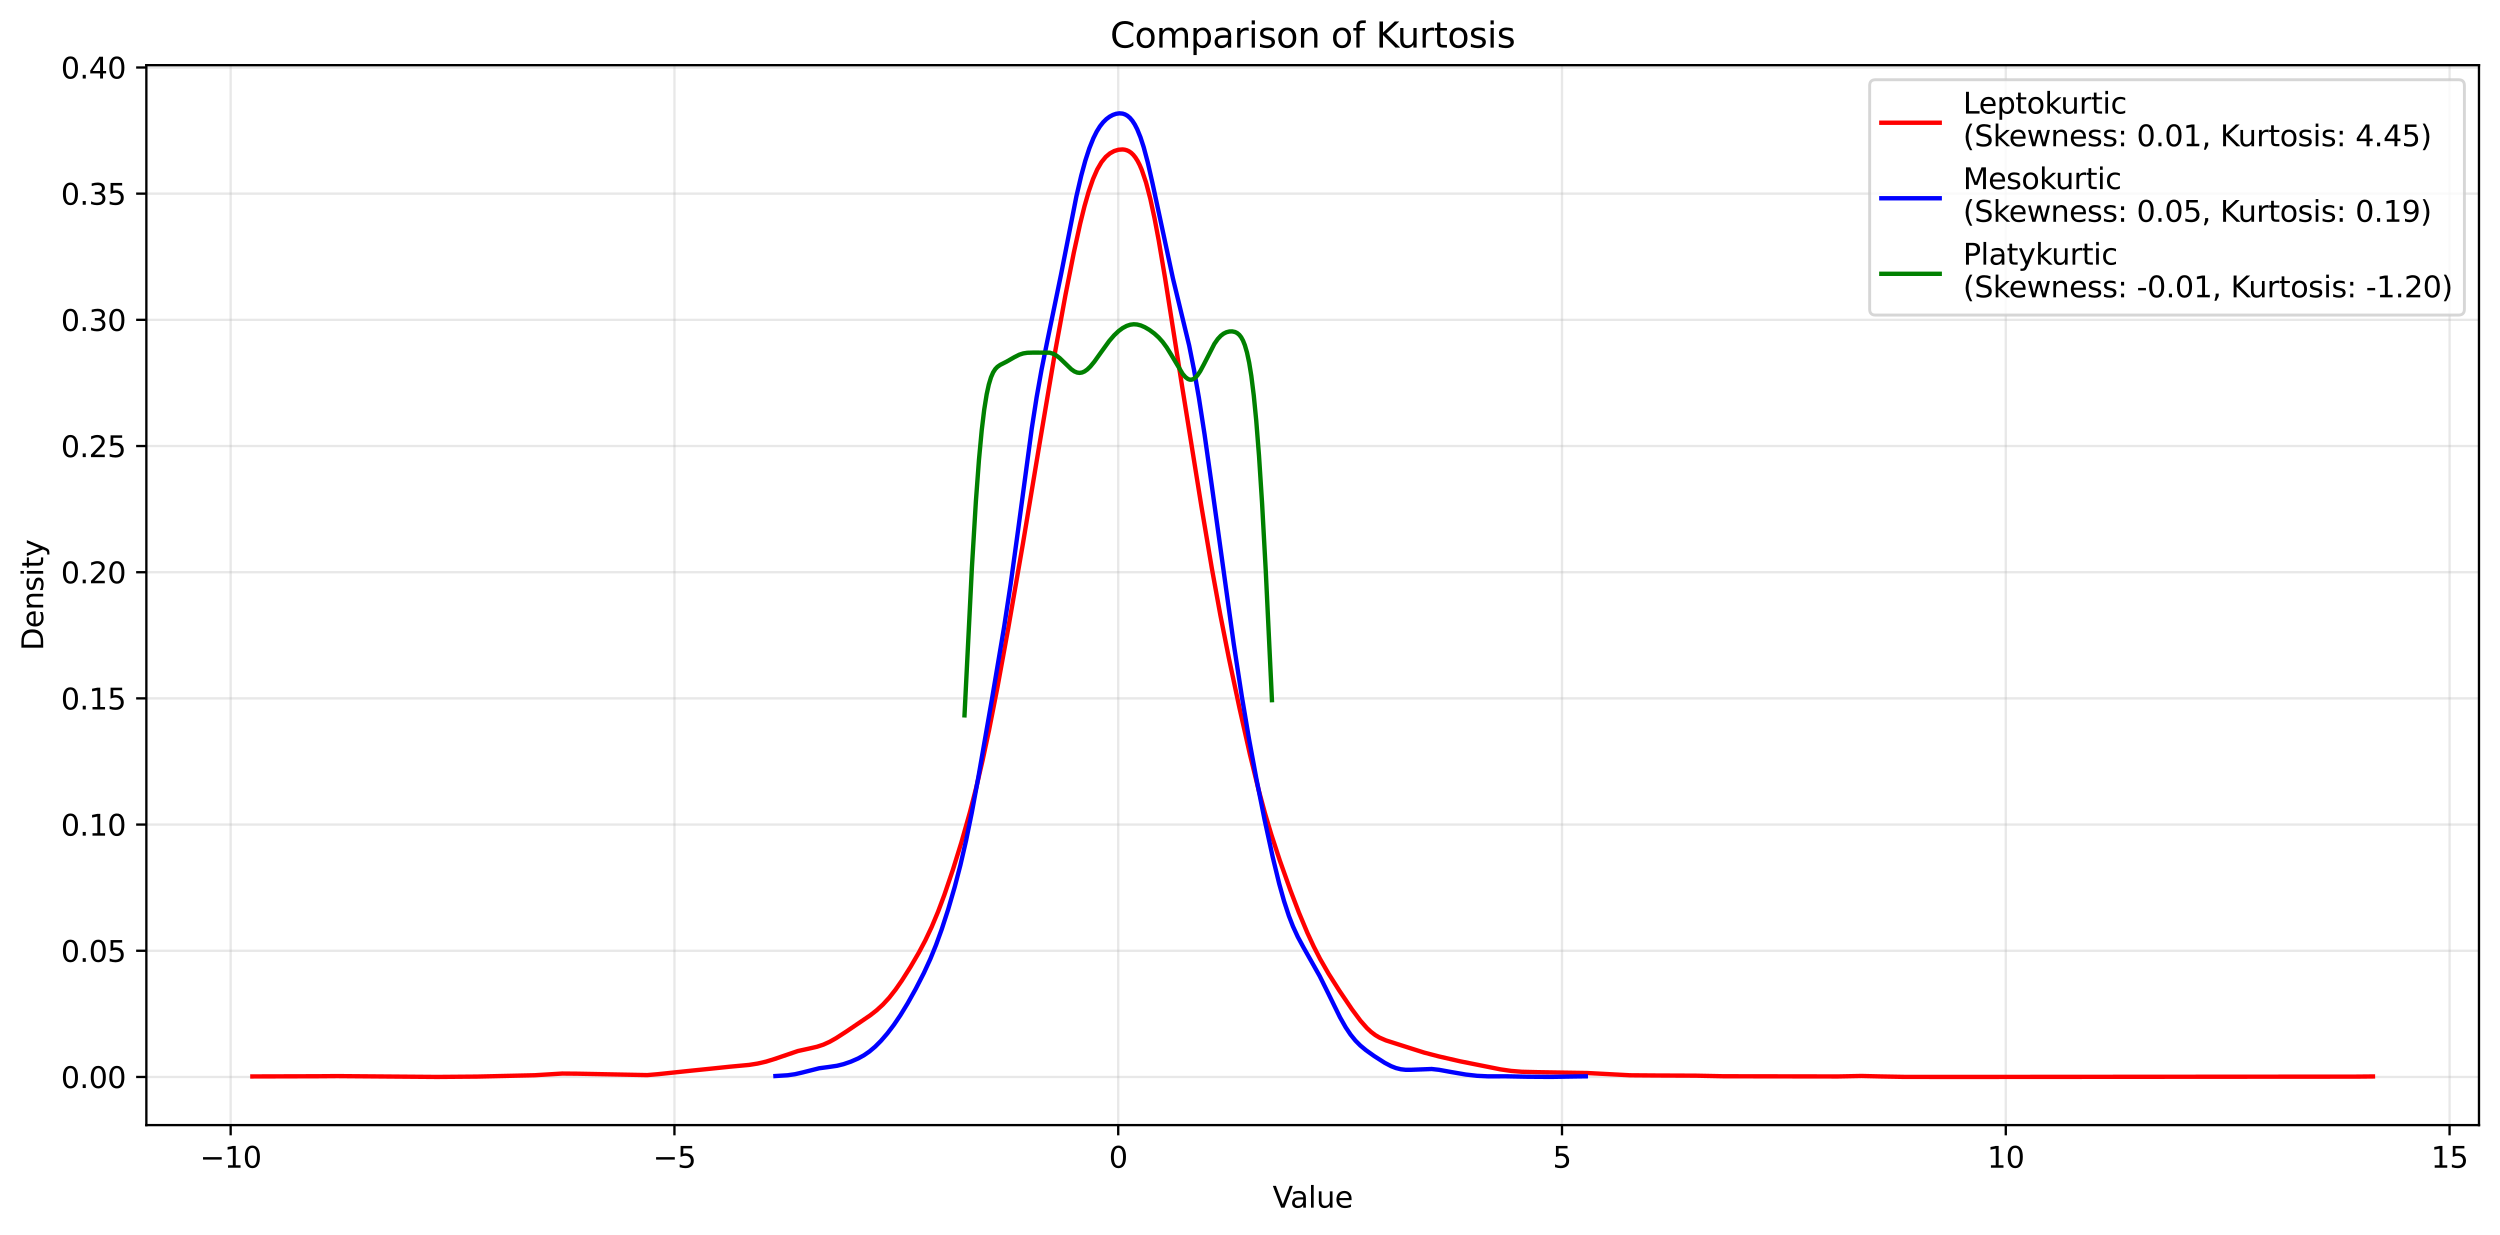 <?xml version="1.0" encoding="utf-8" standalone="no"?>
<!DOCTYPE svg PUBLIC "-//W3C//DTD SVG 1.1//EN"
  "http://www.w3.org/Graphics/SVG/1.1/DTD/svg11.dtd">
<svg xmlns:xlink="http://www.w3.org/1999/xlink" width="856.524pt" height="423.034pt" viewBox="0 0 856.524 423.034" xmlns="http://www.w3.org/2000/svg" version="1.1">
 <defs>
  <style type="text/css">*{stroke-linejoin: round; stroke-linecap: butt}</style>
 </defs>
 <g id="figure_1">
  <g id="patch_1">
   <path d="M 0 423.034 
L 856.524 423.034 
L 856.524 0 
L 0 0 
z
" style="fill: #ffffff"/>
  </g>
  <g id="axes_1">
   <g id="patch_2">
    <path d="M 50.144 385.478 
L 849.324 385.478 
L 849.324 22.318 
L 50.144 22.318 
z
" style="fill: #ffffff"/>
   </g>
   <g id="matplotlib.axis_1">
    <g id="xtick_1">
     <g id="line2d_1">
      <path d="M 79.025 385.478 
L 79.025 22.318 
" clip-path="url(#pc5b2c56bac)" style="fill: none; stroke: #b0b0b0; stroke-opacity: 0.3; stroke-width: 0.8; stroke-linecap: square"/>
     </g>
     <g id="line2d_2">
      <defs>
       <path id="m5884109311" d="M 0 0 
L 0 3.5 
" style="stroke: #000000; stroke-width: 0.8"/>
      </defs>
      <g>
       <use xlink:href="#m5884109311" x="79.025" y="385.478" style="stroke: #000000; stroke-width: 0.8"/>
      </g>
     </g>
     <g id="text_1">
      <!-- −10 -->
      <g transform="translate(68.473 400.077) scale(0.1 -0.1)">
       <defs>
        <path id="DejaVuSans-2212" d="M 678 2272 
L 4684 2272 
L 4684 1741 
L 678 1741 
L 678 2272 
z
" transform="scale(0.016)"/>
        <path id="DejaVuSans-31" d="M 794 531 
L 1825 531 
L 1825 4091 
L 703 3866 
L 703 4441 
L 1819 4666 
L 2450 4666 
L 2450 531 
L 3481 531 
L 3481 0 
L 794 0 
L 794 531 
z
" transform="scale(0.016)"/>
        <path id="DejaVuSans-30" d="M 2034 4250 
Q 1547 4250 1301 3770 
Q 1056 3291 1056 2328 
Q 1056 1369 1301 889 
Q 1547 409 2034 409 
Q 2525 409 2770 889 
Q 3016 1369 3016 2328 
Q 3016 3291 2770 3770 
Q 2525 4250 2034 4250 
z
M 2034 4750 
Q 2819 4750 3233 4129 
Q 3647 3509 3647 2328 
Q 3647 1150 3233 529 
Q 2819 -91 2034 -91 
Q 1250 -91 836 529 
Q 422 1150 422 2328 
Q 422 3509 836 4129 
Q 1250 4750 2034 4750 
z
" transform="scale(0.016)"/>
       </defs>
       <use xlink:href="#DejaVuSans-2212"/>
       <use xlink:href="#DejaVuSans-31" x="83.789"/>
       <use xlink:href="#DejaVuSans-30" x="147.412"/>
      </g>
     </g>
    </g>
    <g id="xtick_2">
     <g id="line2d_3">
      <path d="M 231.069 385.478 
L 231.069 22.318 
" clip-path="url(#pc5b2c56bac)" style="fill: none; stroke: #b0b0b0; stroke-opacity: 0.3; stroke-width: 0.8; stroke-linecap: square"/>
     </g>
     <g id="line2d_4">
      <g>
       <use xlink:href="#m5884109311" x="231.069" y="385.478" style="stroke: #000000; stroke-width: 0.8"/>
      </g>
     </g>
     <g id="text_2">
      <!-- −5 -->
      <g transform="translate(223.698 400.077) scale(0.1 -0.1)">
       <defs>
        <path id="DejaVuSans-35" d="M 691 4666 
L 3169 4666 
L 3169 4134 
L 1269 4134 
L 1269 2991 
Q 1406 3038 1543 3061 
Q 1681 3084 1819 3084 
Q 2600 3084 3056 2656 
Q 3513 2228 3513 1497 
Q 3513 744 3044 326 
Q 2575 -91 1722 -91 
Q 1428 -91 1123 -41 
Q 819 9 494 109 
L 494 744 
Q 775 591 1075 516 
Q 1375 441 1709 441 
Q 2250 441 2565 725 
Q 2881 1009 2881 1497 
Q 2881 1984 2565 2268 
Q 2250 2553 1709 2553 
Q 1456 2553 1204 2497 
Q 953 2441 691 2322 
L 691 4666 
z
" transform="scale(0.016)"/>
       </defs>
       <use xlink:href="#DejaVuSans-2212"/>
       <use xlink:href="#DejaVuSans-35" x="83.789"/>
      </g>
     </g>
    </g>
    <g id="xtick_3">
     <g id="line2d_5">
      <path d="M 383.113 385.478 
L 383.113 22.318 
" clip-path="url(#pc5b2c56bac)" style="fill: none; stroke: #b0b0b0; stroke-opacity: 0.3; stroke-width: 0.8; stroke-linecap: square"/>
     </g>
     <g id="line2d_6">
      <g>
       <use xlink:href="#m5884109311" x="383.113" y="385.478" style="stroke: #000000; stroke-width: 0.8"/>
      </g>
     </g>
     <g id="text_3">
      <!-- 0 -->
      <g transform="translate(379.932 400.077) scale(0.1 -0.1)">
       <use xlink:href="#DejaVuSans-30"/>
      </g>
     </g>
    </g>
    <g id="xtick_4">
     <g id="line2d_7">
      <path d="M 535.158 385.478 
L 535.158 22.318 
" clip-path="url(#pc5b2c56bac)" style="fill: none; stroke: #b0b0b0; stroke-opacity: 0.3; stroke-width: 0.8; stroke-linecap: square"/>
     </g>
     <g id="line2d_8">
      <g>
       <use xlink:href="#m5884109311" x="535.158" y="385.478" style="stroke: #000000; stroke-width: 0.8"/>
      </g>
     </g>
     <g id="text_4">
      <!-- 5 -->
      <g transform="translate(531.976 400.077) scale(0.1 -0.1)">
       <use xlink:href="#DejaVuSans-35"/>
      </g>
     </g>
    </g>
    <g id="xtick_5">
     <g id="line2d_9">
      <path d="M 687.202 385.478 
L 687.202 22.318 
" clip-path="url(#pc5b2c56bac)" style="fill: none; stroke: #b0b0b0; stroke-opacity: 0.3; stroke-width: 0.8; stroke-linecap: square"/>
     </g>
     <g id="line2d_10">
      <g>
       <use xlink:href="#m5884109311" x="687.202" y="385.478" style="stroke: #000000; stroke-width: 0.8"/>
      </g>
     </g>
     <g id="text_5">
      <!-- 10 -->
      <g transform="translate(680.839 400.077) scale(0.1 -0.1)">
       <use xlink:href="#DejaVuSans-31"/>
       <use xlink:href="#DejaVuSans-30" x="63.623"/>
      </g>
     </g>
    </g>
    <g id="xtick_6">
     <g id="line2d_11">
      <path d="M 839.246 385.478 
L 839.246 22.318 
" clip-path="url(#pc5b2c56bac)" style="fill: none; stroke: #b0b0b0; stroke-opacity: 0.3; stroke-width: 0.8; stroke-linecap: square"/>
     </g>
     <g id="line2d_12">
      <g>
       <use xlink:href="#m5884109311" x="839.246" y="385.478" style="stroke: #000000; stroke-width: 0.8"/>
      </g>
     </g>
     <g id="text_6">
      <!-- 15 -->
      <g transform="translate(832.883 400.077) scale(0.1 -0.1)">
       <use xlink:href="#DejaVuSans-31"/>
       <use xlink:href="#DejaVuSans-35" x="63.623"/>
      </g>
     </g>
    </g>
    <g id="text_7">
     <!-- Value -->
     <g transform="translate(436.002 413.755) scale(0.1 -0.1)">
      <defs>
       <path id="DejaVuSans-56" d="M 1831 0 
L 50 4666 
L 709 4666 
L 2188 738 
L 3669 4666 
L 4325 4666 
L 2547 0 
L 1831 0 
z
" transform="scale(0.016)"/>
       <path id="DejaVuSans-61" d="M 2194 1759 
Q 1497 1759 1228 1600 
Q 959 1441 959 1056 
Q 959 750 1161 570 
Q 1363 391 1709 391 
Q 2188 391 2477 730 
Q 2766 1069 2766 1631 
L 2766 1759 
L 2194 1759 
z
M 3341 1997 
L 3341 0 
L 2766 0 
L 2766 531 
Q 2569 213 2275 61 
Q 1981 -91 1556 -91 
Q 1019 -91 701 211 
Q 384 513 384 1019 
Q 384 1609 779 1909 
Q 1175 2209 1959 2209 
L 2766 2209 
L 2766 2266 
Q 2766 2663 2505 2880 
Q 2244 3097 1772 3097 
Q 1472 3097 1187 3025 
Q 903 2953 641 2809 
L 641 3341 
Q 956 3463 1253 3523 
Q 1550 3584 1831 3584 
Q 2591 3584 2966 3190 
Q 3341 2797 3341 1997 
z
" transform="scale(0.016)"/>
       <path id="DejaVuSans-6c" d="M 603 4863 
L 1178 4863 
L 1178 0 
L 603 0 
L 603 4863 
z
" transform="scale(0.016)"/>
       <path id="DejaVuSans-75" d="M 544 1381 
L 544 3500 
L 1119 3500 
L 1119 1403 
Q 1119 906 1312 657 
Q 1506 409 1894 409 
Q 2359 409 2629 706 
Q 2900 1003 2900 1516 
L 2900 3500 
L 3475 3500 
L 3475 0 
L 2900 0 
L 2900 538 
Q 2691 219 2414 64 
Q 2138 -91 1772 -91 
Q 1169 -91 856 284 
Q 544 659 544 1381 
z
M 1991 3584 
L 1991 3584 
z
" transform="scale(0.016)"/>
       <path id="DejaVuSans-65" d="M 3597 1894 
L 3597 1613 
L 953 1613 
Q 991 1019 1311 708 
Q 1631 397 2203 397 
Q 2534 397 2845 478 
Q 3156 559 3463 722 
L 3463 178 
Q 3153 47 2828 -22 
Q 2503 -91 2169 -91 
Q 1331 -91 842 396 
Q 353 884 353 1716 
Q 353 2575 817 3079 
Q 1281 3584 2069 3584 
Q 2775 3584 3186 3129 
Q 3597 2675 3597 1894 
z
M 3022 2063 
Q 3016 2534 2758 2815 
Q 2500 3097 2075 3097 
Q 1594 3097 1305 2825 
Q 1016 2553 972 2059 
L 3022 2063 
z
" transform="scale(0.016)"/>
      </defs>
      <use xlink:href="#DejaVuSans-56"/>
      <use xlink:href="#DejaVuSans-61" x="60.658"/>
      <use xlink:href="#DejaVuSans-6c" x="121.938"/>
      <use xlink:href="#DejaVuSans-75" x="149.721"/>
      <use xlink:href="#DejaVuSans-65" x="213.1"/>
     </g>
    </g>
   </g>
   <g id="matplotlib.axis_2">
    <g id="ytick_1">
     <g id="line2d_13">
      <path d="M 50.144 368.971 
L 849.324 368.971 
" clip-path="url(#pc5b2c56bac)" style="fill: none; stroke: #b0b0b0; stroke-opacity: 0.3; stroke-width: 0.8; stroke-linecap: square"/>
     </g>
     <g id="line2d_14">
      <defs>
       <path id="m9d04f61a54" d="M 0 0 
L -3.5 0 
" style="stroke: #000000; stroke-width: 0.8"/>
      </defs>
      <g>
       <use xlink:href="#m9d04f61a54" x="50.144" y="368.971" style="stroke: #000000; stroke-width: 0.8"/>
      </g>
     </g>
     <g id="text_8">
      <!-- 0.00 -->
      <g transform="translate(20.878 372.77) scale(0.1 -0.1)">
       <defs>
        <path id="DejaVuSans-2e" d="M 684 794 
L 1344 794 
L 1344 0 
L 684 0 
L 684 794 
z
" transform="scale(0.016)"/>
       </defs>
       <use xlink:href="#DejaVuSans-30"/>
       <use xlink:href="#DejaVuSans-2e" x="63.623"/>
       <use xlink:href="#DejaVuSans-30" x="95.41"/>
       <use xlink:href="#DejaVuSans-30" x="159.033"/>
      </g>
     </g>
    </g>
    <g id="ytick_2">
     <g id="line2d_15">
      <path d="M 50.144 325.739 
L 849.324 325.739 
" clip-path="url(#pc5b2c56bac)" style="fill: none; stroke: #b0b0b0; stroke-opacity: 0.3; stroke-width: 0.8; stroke-linecap: square"/>
     </g>
     <g id="line2d_16">
      <g>
       <use xlink:href="#m9d04f61a54" x="50.144" y="325.739" style="stroke: #000000; stroke-width: 0.8"/>
      </g>
     </g>
     <g id="text_9">
      <!-- 0.05 -->
      <g transform="translate(20.878 329.538) scale(0.1 -0.1)">
       <use xlink:href="#DejaVuSans-30"/>
       <use xlink:href="#DejaVuSans-2e" x="63.623"/>
       <use xlink:href="#DejaVuSans-30" x="95.41"/>
       <use xlink:href="#DejaVuSans-35" x="159.033"/>
      </g>
     </g>
    </g>
    <g id="ytick_3">
     <g id="line2d_17">
      <path d="M 50.144 282.507 
L 849.324 282.507 
" clip-path="url(#pc5b2c56bac)" style="fill: none; stroke: #b0b0b0; stroke-opacity: 0.3; stroke-width: 0.8; stroke-linecap: square"/>
     </g>
     <g id="line2d_18">
      <g>
       <use xlink:href="#m9d04f61a54" x="50.144" y="282.507" style="stroke: #000000; stroke-width: 0.8"/>
      </g>
     </g>
     <g id="text_10">
      <!-- 0.10 -->
      <g transform="translate(20.878 286.306) scale(0.1 -0.1)">
       <use xlink:href="#DejaVuSans-30"/>
       <use xlink:href="#DejaVuSans-2e" x="63.623"/>
       <use xlink:href="#DejaVuSans-31" x="95.41"/>
       <use xlink:href="#DejaVuSans-30" x="159.033"/>
      </g>
     </g>
    </g>
    <g id="ytick_4">
     <g id="line2d_19">
      <path d="M 50.144 239.275 
L 849.324 239.275 
" clip-path="url(#pc5b2c56bac)" style="fill: none; stroke: #b0b0b0; stroke-opacity: 0.3; stroke-width: 0.8; stroke-linecap: square"/>
     </g>
     <g id="line2d_20">
      <g>
       <use xlink:href="#m9d04f61a54" x="50.144" y="239.275" style="stroke: #000000; stroke-width: 0.8"/>
      </g>
     </g>
     <g id="text_11">
      <!-- 0.15 -->
      <g transform="translate(20.878 243.074) scale(0.1 -0.1)">
       <use xlink:href="#DejaVuSans-30"/>
       <use xlink:href="#DejaVuSans-2e" x="63.623"/>
       <use xlink:href="#DejaVuSans-31" x="95.41"/>
       <use xlink:href="#DejaVuSans-35" x="159.033"/>
      </g>
     </g>
    </g>
    <g id="ytick_5">
     <g id="line2d_21">
      <path d="M 50.144 196.043 
L 849.324 196.043 
" clip-path="url(#pc5b2c56bac)" style="fill: none; stroke: #b0b0b0; stroke-opacity: 0.3; stroke-width: 0.8; stroke-linecap: square"/>
     </g>
     <g id="line2d_22">
      <g>
       <use xlink:href="#m9d04f61a54" x="50.144" y="196.043" style="stroke: #000000; stroke-width: 0.8"/>
      </g>
     </g>
     <g id="text_12">
      <!-- 0.20 -->
      <g transform="translate(20.878 199.842) scale(0.1 -0.1)">
       <defs>
        <path id="DejaVuSans-32" d="M 1228 531 
L 3431 531 
L 3431 0 
L 469 0 
L 469 531 
Q 828 903 1448 1529 
Q 2069 2156 2228 2338 
Q 2531 2678 2651 2914 
Q 2772 3150 2772 3378 
Q 2772 3750 2511 3984 
Q 2250 4219 1831 4219 
Q 1534 4219 1204 4116 
Q 875 4013 500 3803 
L 500 4441 
Q 881 4594 1212 4672 
Q 1544 4750 1819 4750 
Q 2544 4750 2975 4387 
Q 3406 4025 3406 3419 
Q 3406 3131 3298 2873 
Q 3191 2616 2906 2266 
Q 2828 2175 2409 1742 
Q 1991 1309 1228 531 
z
" transform="scale(0.016)"/>
       </defs>
       <use xlink:href="#DejaVuSans-30"/>
       <use xlink:href="#DejaVuSans-2e" x="63.623"/>
       <use xlink:href="#DejaVuSans-32" x="95.41"/>
       <use xlink:href="#DejaVuSans-30" x="159.033"/>
      </g>
     </g>
    </g>
    <g id="ytick_6">
     <g id="line2d_23">
      <path d="M 50.144 152.811 
L 849.324 152.811 
" clip-path="url(#pc5b2c56bac)" style="fill: none; stroke: #b0b0b0; stroke-opacity: 0.3; stroke-width: 0.8; stroke-linecap: square"/>
     </g>
     <g id="line2d_24">
      <g>
       <use xlink:href="#m9d04f61a54" x="50.144" y="152.811" style="stroke: #000000; stroke-width: 0.8"/>
      </g>
     </g>
     <g id="text_13">
      <!-- 0.25 -->
      <g transform="translate(20.878 156.61) scale(0.1 -0.1)">
       <use xlink:href="#DejaVuSans-30"/>
       <use xlink:href="#DejaVuSans-2e" x="63.623"/>
       <use xlink:href="#DejaVuSans-32" x="95.41"/>
       <use xlink:href="#DejaVuSans-35" x="159.033"/>
      </g>
     </g>
    </g>
    <g id="ytick_7">
     <g id="line2d_25">
      <path d="M 50.144 109.579 
L 849.324 109.579 
" clip-path="url(#pc5b2c56bac)" style="fill: none; stroke: #b0b0b0; stroke-opacity: 0.3; stroke-width: 0.8; stroke-linecap: square"/>
     </g>
     <g id="line2d_26">
      <g>
       <use xlink:href="#m9d04f61a54" x="50.144" y="109.579" style="stroke: #000000; stroke-width: 0.8"/>
      </g>
     </g>
     <g id="text_14">
      <!-- 0.30 -->
      <g transform="translate(20.878 113.378) scale(0.1 -0.1)">
       <defs>
        <path id="DejaVuSans-33" d="M 2597 2516 
Q 3050 2419 3304 2112 
Q 3559 1806 3559 1356 
Q 3559 666 3084 287 
Q 2609 -91 1734 -91 
Q 1441 -91 1130 -33 
Q 819 25 488 141 
L 488 750 
Q 750 597 1062 519 
Q 1375 441 1716 441 
Q 2309 441 2620 675 
Q 2931 909 2931 1356 
Q 2931 1769 2642 2001 
Q 2353 2234 1838 2234 
L 1294 2234 
L 1294 2753 
L 1863 2753 
Q 2328 2753 2575 2939 
Q 2822 3125 2822 3475 
Q 2822 3834 2567 4026 
Q 2313 4219 1838 4219 
Q 1578 4219 1281 4162 
Q 984 4106 628 3988 
L 628 4550 
Q 988 4650 1302 4700 
Q 1616 4750 1894 4750 
Q 2613 4750 3031 4423 
Q 3450 4097 3450 3541 
Q 3450 3153 3228 2886 
Q 3006 2619 2597 2516 
z
" transform="scale(0.016)"/>
       </defs>
       <use xlink:href="#DejaVuSans-30"/>
       <use xlink:href="#DejaVuSans-2e" x="63.623"/>
       <use xlink:href="#DejaVuSans-33" x="95.41"/>
       <use xlink:href="#DejaVuSans-30" x="159.033"/>
      </g>
     </g>
    </g>
    <g id="ytick_8">
     <g id="line2d_27">
      <path d="M 50.144 66.347 
L 849.324 66.347 
" clip-path="url(#pc5b2c56bac)" style="fill: none; stroke: #b0b0b0; stroke-opacity: 0.3; stroke-width: 0.8; stroke-linecap: square"/>
     </g>
     <g id="line2d_28">
      <g>
       <use xlink:href="#m9d04f61a54" x="50.144" y="66.347" style="stroke: #000000; stroke-width: 0.8"/>
      </g>
     </g>
     <g id="text_15">
      <!-- 0.35 -->
      <g transform="translate(20.878 70.146) scale(0.1 -0.1)">
       <use xlink:href="#DejaVuSans-30"/>
       <use xlink:href="#DejaVuSans-2e" x="63.623"/>
       <use xlink:href="#DejaVuSans-33" x="95.41"/>
       <use xlink:href="#DejaVuSans-35" x="159.033"/>
      </g>
     </g>
    </g>
    <g id="ytick_9">
     <g id="line2d_29">
      <path d="M 50.144 23.115 
L 849.324 23.115 
" clip-path="url(#pc5b2c56bac)" style="fill: none; stroke: #b0b0b0; stroke-opacity: 0.3; stroke-width: 0.8; stroke-linecap: square"/>
     </g>
     <g id="line2d_30">
      <g>
       <use xlink:href="#m9d04f61a54" x="50.144" y="23.115" style="stroke: #000000; stroke-width: 0.8"/>
      </g>
     </g>
     <g id="text_16">
      <!-- 0.40 -->
      <g transform="translate(20.878 26.914) scale(0.1 -0.1)">
       <defs>
        <path id="DejaVuSans-34" d="M 2419 4116 
L 825 1625 
L 2419 1625 
L 2419 4116 
z
M 2253 4666 
L 3047 4666 
L 3047 1625 
L 3713 1625 
L 3713 1100 
L 3047 1100 
L 3047 0 
L 2419 0 
L 2419 1100 
L 313 1100 
L 313 1709 
L 2253 4666 
z
" transform="scale(0.016)"/>
       </defs>
       <use xlink:href="#DejaVuSans-30"/>
       <use xlink:href="#DejaVuSans-2e" x="63.623"/>
       <use xlink:href="#DejaVuSans-34" x="95.41"/>
       <use xlink:href="#DejaVuSans-30" x="159.033"/>
      </g>
     </g>
    </g>
    <g id="text_17">
     <!-- Density -->
     <g transform="translate(14.798 222.907) rotate(-90) scale(0.1 -0.1)">
      <defs>
       <path id="DejaVuSans-44" d="M 1259 4147 
L 1259 519 
L 2022 519 
Q 2988 519 3436 956 
Q 3884 1394 3884 2338 
Q 3884 3275 3436 3711 
Q 2988 4147 2022 4147 
L 1259 4147 
z
M 628 4666 
L 1925 4666 
Q 3281 4666 3915 4102 
Q 4550 3538 4550 2338 
Q 4550 1131 3912 565 
Q 3275 0 1925 0 
L 628 0 
L 628 4666 
z
" transform="scale(0.016)"/>
       <path id="DejaVuSans-6e" d="M 3513 2113 
L 3513 0 
L 2938 0 
L 2938 2094 
Q 2938 2591 2744 2837 
Q 2550 3084 2163 3084 
Q 1697 3084 1428 2787 
Q 1159 2491 1159 1978 
L 1159 0 
L 581 0 
L 581 3500 
L 1159 3500 
L 1159 2956 
Q 1366 3272 1645 3428 
Q 1925 3584 2291 3584 
Q 2894 3584 3203 3211 
Q 3513 2838 3513 2113 
z
" transform="scale(0.016)"/>
       <path id="DejaVuSans-73" d="M 2834 3397 
L 2834 2853 
Q 2591 2978 2328 3040 
Q 2066 3103 1784 3103 
Q 1356 3103 1142 2972 
Q 928 2841 928 2578 
Q 928 2378 1081 2264 
Q 1234 2150 1697 2047 
L 1894 2003 
Q 2506 1872 2764 1633 
Q 3022 1394 3022 966 
Q 3022 478 2636 193 
Q 2250 -91 1575 -91 
Q 1294 -91 989 -36 
Q 684 19 347 128 
L 347 722 
Q 666 556 975 473 
Q 1284 391 1588 391 
Q 1994 391 2212 530 
Q 2431 669 2431 922 
Q 2431 1156 2273 1281 
Q 2116 1406 1581 1522 
L 1381 1569 
Q 847 1681 609 1914 
Q 372 2147 372 2553 
Q 372 3047 722 3315 
Q 1072 3584 1716 3584 
Q 2034 3584 2315 3537 
Q 2597 3491 2834 3397 
z
" transform="scale(0.016)"/>
       <path id="DejaVuSans-69" d="M 603 3500 
L 1178 3500 
L 1178 0 
L 603 0 
L 603 3500 
z
M 603 4863 
L 1178 4863 
L 1178 4134 
L 603 4134 
L 603 4863 
z
" transform="scale(0.016)"/>
       <path id="DejaVuSans-74" d="M 1172 4494 
L 1172 3500 
L 2356 3500 
L 2356 3053 
L 1172 3053 
L 1172 1153 
Q 1172 725 1289 603 
Q 1406 481 1766 481 
L 2356 481 
L 2356 0 
L 1766 0 
Q 1100 0 847 248 
Q 594 497 594 1153 
L 594 3053 
L 172 3053 
L 172 3500 
L 594 3500 
L 594 4494 
L 1172 4494 
z
" transform="scale(0.016)"/>
       <path id="DejaVuSans-79" d="M 2059 -325 
Q 1816 -950 1584 -1140 
Q 1353 -1331 966 -1331 
L 506 -1331 
L 506 -850 
L 844 -850 
Q 1081 -850 1212 -737 
Q 1344 -625 1503 -206 
L 1606 56 
L 191 3500 
L 800 3500 
L 1894 763 
L 2988 3500 
L 3597 3500 
L 2059 -325 
z
" transform="scale(0.016)"/>
      </defs>
      <use xlink:href="#DejaVuSans-44"/>
      <use xlink:href="#DejaVuSans-65" x="77.002"/>
      <use xlink:href="#DejaVuSans-6e" x="138.525"/>
      <use xlink:href="#DejaVuSans-73" x="201.904"/>
      <use xlink:href="#DejaVuSans-69" x="254.004"/>
      <use xlink:href="#DejaVuSans-74" x="281.787"/>
      <use xlink:href="#DejaVuSans-79" x="320.996"/>
     </g>
    </g>
   </g>
   <g id="line2d_31">
    <path d="M 86.47 368.802 
L 109.015 368.734 
L 115.56 368.682 
L 149.741 368.969 
L 163.559 368.848 
L 183.195 368.387 
L 192.649 367.807 
L 197.74 367.855 
L 221.739 368.34 
L 225.376 368.029 
L 236.285 366.878 
L 242.83 366.211 
L 250.102 365.457 
L 256.648 364.849 
L 259.557 364.388 
L 262.466 363.719 
L 265.375 362.821 
L 273.375 360.091 
L 277.011 359.294 
L 279.92 358.627 
L 282.102 357.902 
L 284.283 356.911 
L 286.465 355.679 
L 290.101 353.326 
L 298.101 347.886 
L 300.283 346.185 
L 302.465 344.197 
L 304.646 341.828 
L 306.828 339.048 
L 309.01 335.911 
L 311.919 331.322 
L 314.828 326.332 
L 317.01 322.212 
L 319.192 317.605 
L 321.373 312.398 
L 323.555 306.579 
L 326.464 298.005 
L 329.373 288.641 
L 332.282 278.364 
L 334.464 269.847 
L 336.646 260.496 
L 338.827 250.283 
L 341.736 235.471 
L 345.373 215.574 
L 350.464 186.251 
L 356.282 151.322 
L 361.372 121.212 
L 365.009 101.226 
L 367.918 86.477 
L 370.099 76.527 
L 371.554 70.672 
L 373.008 65.595 
L 374.463 61.385 
L 375.917 58.059 
L 377.372 55.559 
L 378.826 53.768 
L 380.281 52.542 
L 381.735 51.749 
L 383.19 51.305 
L 384.644 51.198 
L 385.372 51.289 
L 386.099 51.498 
L 386.826 51.845 
L 387.553 52.354 
L 388.281 53.051 
L 389.008 53.962 
L 389.735 55.113 
L 390.463 56.528 
L 391.19 58.227 
L 392.644 62.53 
L 394.099 68.068 
L 395.553 74.777 
L 397.008 82.491 
L 399.19 95.418 
L 405.008 132.398 
L 411.553 173.119 
L 415.189 194.725 
L 418.098 210.694 
L 421.007 225.387 
L 424.643 242.521 
L 428.28 258.654 
L 431.189 270.505 
L 433.371 278.554 
L 435.552 285.879 
L 438.461 294.767 
L 442.098 305 
L 445.007 312.628 
L 447.916 319.597 
L 450.097 324.299 
L 452.279 328.546 
L 455.188 333.611 
L 458.824 339.333 
L 463.188 345.789 
L 466.097 349.702 
L 468.279 352.178 
L 469.733 353.531 
L 471.188 354.632 
L 472.642 355.496 
L 474.824 356.446 
L 477.733 357.38 
L 482.824 359.007 
L 487.915 360.623 
L 493.005 361.948 
L 500.278 363.62 
L 514.096 366.378 
L 517.732 366.908 
L 521.368 367.197 
L 526.459 367.329 
L 543.913 367.628 
L 558.458 368.401 
L 567.185 368.472 
L 581.003 368.536 
L 590.458 368.737 
L 629.729 368.804 
L 637.729 368.637 
L 644.274 368.797 
L 652.274 368.953 
L 672.637 368.971 
L 807.179 368.862 
L 812.997 368.802 
L 812.997 368.802 
" clip-path="url(#pc5b2c56bac)" style="fill: none; stroke: #ff0000; stroke-width: 1.5; stroke-linecap: square"/>
   </g>
   <g id="line2d_32">
    <path d="M 265.667 368.659 
L 269.836 368.397 
L 272.338 368.04 
L 274.839 367.466 
L 280.675 365.996 
L 283.733 365.59 
L 286.79 365.141 
L 289.013 364.59 
L 291.515 363.732 
L 294.016 362.637 
L 295.962 361.567 
L 297.907 360.229 
L 299.853 358.583 
L 301.798 356.632 
L 304.021 354.058 
L 306.245 351.134 
L 308.468 347.853 
L 310.97 343.755 
L 313.749 338.783 
L 316.528 333.364 
L 318.752 328.522 
L 320.697 323.745 
L 322.643 318.383 
L 324.866 311.534 
L 327.09 303.896 
L 329.035 296.424 
L 330.981 288.005 
L 332.926 278.52 
L 335.149 266.542 
L 339.874 239.413 
L 344.043 214.667 
L 346.267 200.05 
L 348.768 181.898 
L 353.493 146.799 
L 355.16 136.101 
L 356.828 126.729 
L 358.773 117.057 
L 363.498 94.141 
L 368.779 67.299 
L 370.446 60.156 
L 371.836 55.058 
L 373.226 50.785 
L 374.615 47.321 
L 375.727 45.095 
L 376.839 43.304 
L 377.95 41.892 
L 379.062 40.798 
L 380.174 39.971 
L 381.286 39.372 
L 382.397 38.988 
L 383.509 38.827 
L 384.621 38.924 
L 385.454 39.198 
L 386.288 39.675 
L 387.122 40.388 
L 387.956 41.371 
L 388.79 42.661 
L 389.623 44.288 
L 390.735 47.028 
L 391.847 50.447 
L 393.236 55.643 
L 394.904 62.996 
L 401.852 95.362 
L 407.411 118.34 
L 409.078 126.704 
L 410.746 136.25 
L 412.691 148.803 
L 415.193 166.524 
L 422.697 220.657 
L 425.476 238.681 
L 427.977 253.468 
L 430.479 266.986 
L 433.258 280.836 
L 436.037 293.604 
L 438.261 302.755 
L 439.928 308.734 
L 441.596 313.824 
L 442.986 317.397 
L 444.653 321.013 
L 446.599 324.613 
L 452.157 334.451 
L 454.937 340.062 
L 459.105 348.557 
L 461.051 351.985 
L 462.719 354.471 
L 464.386 356.525 
L 466.054 358.202 
L 467.999 359.817 
L 470.778 361.796 
L 474.391 364.111 
L 476.615 365.282 
L 478.282 365.93 
L 479.95 366.342 
L 481.618 366.527 
L 483.563 366.519 
L 490.511 366.249 
L 493.013 366.527 
L 496.904 367.236 
L 502.184 368.146 
L 506.075 368.585 
L 509.688 368.758 
L 516.081 368.754 
L 523.307 368.898 
L 531.367 368.957 
L 539.705 368.809 
L 543.318 368.76 
L 543.318 368.76 
" clip-path="url(#pc5b2c56bac)" style="fill: none; stroke: #0000ff; stroke-width: 1.5; stroke-linecap: square"/>
   </g>
   <g id="line2d_33">
    <path d="M 330.447 245.085 
L 332.978 194.566 
L 334.348 171.761 
L 335.403 157.541 
L 336.352 147.388 
L 337.195 140.395 
L 338.038 135.129 
L 338.777 131.745 
L 339.515 129.301 
L 340.253 127.598 
L 340.991 126.447 
L 341.729 125.676 
L 342.677 125.017 
L 344.892 123.891 
L 347.527 122.373 
L 349.214 121.522 
L 350.585 121.078 
L 351.955 120.867 
L 354.17 120.798 
L 359.652 120.838 
L 360.812 121.203 
L 361.866 121.77 
L 363.026 122.65 
L 364.607 124.167 
L 367.032 126.514 
L 368.087 127.246 
L 369.035 127.642 
L 369.879 127.752 
L 370.722 127.623 
L 371.566 127.259 
L 372.515 126.591 
L 373.569 125.57 
L 374.94 123.911 
L 377.154 120.804 
L 380 116.872 
L 381.687 114.907 
L 383.269 113.407 
L 384.639 112.393 
L 386.01 111.658 
L 387.275 111.243 
L 388.435 111.098 
L 389.595 111.179 
L 390.86 111.508 
L 392.23 112.104 
L 393.812 113.035 
L 395.499 114.276 
L 396.975 115.619 
L 398.346 117.155 
L 399.716 119.025 
L 401.298 121.578 
L 405.199 128.111 
L 406.147 129.205 
L 406.991 129.839 
L 407.624 130.072 
L 408.256 130.077 
L 408.889 129.85 
L 409.521 129.393 
L 410.259 128.586 
L 411.208 127.172 
L 412.473 124.81 
L 416.058 117.812 
L 417.218 116.15 
L 418.272 115.022 
L 419.221 114.304 
L 420.17 113.836 
L 421.224 113.569 
L 422.173 113.541 
L 423.122 113.74 
L 423.86 114.104 
L 424.598 114.725 
L 425.231 115.534 
L 425.863 116.682 
L 426.496 118.262 
L 427.234 120.79 
L 427.972 124.228 
L 428.71 128.759 
L 429.553 135.492 
L 430.397 144.083 
L 431.346 156.117 
L 432.4 172.428 
L 433.665 195.64 
L 435.563 235.318 
L 435.774 239.879 
L 435.774 239.879 
" clip-path="url(#pc5b2c56bac)" style="fill: none; stroke: #008000; stroke-width: 1.5; stroke-linecap: square"/>
   </g>
   <g id="patch_3">
    <path d="M 50.144 385.478 
L 50.144 22.318 
" style="fill: none; stroke: #000000; stroke-width: 0.8; stroke-linejoin: miter; stroke-linecap: square"/>
   </g>
   <g id="patch_4">
    <path d="M 849.324 385.478 
L 849.324 22.318 
" style="fill: none; stroke: #000000; stroke-width: 0.8; stroke-linejoin: miter; stroke-linecap: square"/>
   </g>
   <g id="patch_5">
    <path d="M 50.144 385.478 
L 849.324 385.478 
" style="fill: none; stroke: #000000; stroke-width: 0.8; stroke-linejoin: miter; stroke-linecap: square"/>
   </g>
   <g id="patch_6">
    <path d="M 50.144 22.318 
L 849.324 22.318 
" style="fill: none; stroke: #000000; stroke-width: 0.8; stroke-linejoin: miter; stroke-linecap: square"/>
   </g>
   <g id="text_18">
    <!-- Comparison of Kurtosis -->
    <g transform="translate(380.367 16.318) scale(0.12 -0.12)">
     <defs>
      <path id="DejaVuSans-43" d="M 4122 4306 
L 4122 3641 
Q 3803 3938 3442 4084 
Q 3081 4231 2675 4231 
Q 1875 4231 1450 3742 
Q 1025 3253 1025 2328 
Q 1025 1406 1450 917 
Q 1875 428 2675 428 
Q 3081 428 3442 575 
Q 3803 722 4122 1019 
L 4122 359 
Q 3791 134 3420 21 
Q 3050 -91 2638 -91 
Q 1578 -91 968 557 
Q 359 1206 359 2328 
Q 359 3453 968 4101 
Q 1578 4750 2638 4750 
Q 3056 4750 3426 4639 
Q 3797 4528 4122 4306 
z
" transform="scale(0.016)"/>
      <path id="DejaVuSans-6f" d="M 1959 3097 
Q 1497 3097 1228 2736 
Q 959 2375 959 1747 
Q 959 1119 1226 758 
Q 1494 397 1959 397 
Q 2419 397 2687 759 
Q 2956 1122 2956 1747 
Q 2956 2369 2687 2733 
Q 2419 3097 1959 3097 
z
M 1959 3584 
Q 2709 3584 3137 3096 
Q 3566 2609 3566 1747 
Q 3566 888 3137 398 
Q 2709 -91 1959 -91 
Q 1206 -91 779 398 
Q 353 888 353 1747 
Q 353 2609 779 3096 
Q 1206 3584 1959 3584 
z
" transform="scale(0.016)"/>
      <path id="DejaVuSans-6d" d="M 3328 2828 
Q 3544 3216 3844 3400 
Q 4144 3584 4550 3584 
Q 5097 3584 5394 3201 
Q 5691 2819 5691 2113 
L 5691 0 
L 5113 0 
L 5113 2094 
Q 5113 2597 4934 2840 
Q 4756 3084 4391 3084 
Q 3944 3084 3684 2787 
Q 3425 2491 3425 1978 
L 3425 0 
L 2847 0 
L 2847 2094 
Q 2847 2600 2669 2842 
Q 2491 3084 2119 3084 
Q 1678 3084 1418 2786 
Q 1159 2488 1159 1978 
L 1159 0 
L 581 0 
L 581 3500 
L 1159 3500 
L 1159 2956 
Q 1356 3278 1631 3431 
Q 1906 3584 2284 3584 
Q 2666 3584 2933 3390 
Q 3200 3197 3328 2828 
z
" transform="scale(0.016)"/>
      <path id="DejaVuSans-70" d="M 1159 525 
L 1159 -1331 
L 581 -1331 
L 581 3500 
L 1159 3500 
L 1159 2969 
Q 1341 3281 1617 3432 
Q 1894 3584 2278 3584 
Q 2916 3584 3314 3078 
Q 3713 2572 3713 1747 
Q 3713 922 3314 415 
Q 2916 -91 2278 -91 
Q 1894 -91 1617 61 
Q 1341 213 1159 525 
z
M 3116 1747 
Q 3116 2381 2855 2742 
Q 2594 3103 2138 3103 
Q 1681 3103 1420 2742 
Q 1159 2381 1159 1747 
Q 1159 1113 1420 752 
Q 1681 391 2138 391 
Q 2594 391 2855 752 
Q 3116 1113 3116 1747 
z
" transform="scale(0.016)"/>
      <path id="DejaVuSans-72" d="M 2631 2963 
Q 2534 3019 2420 3045 
Q 2306 3072 2169 3072 
Q 1681 3072 1420 2755 
Q 1159 2438 1159 1844 
L 1159 0 
L 581 0 
L 581 3500 
L 1159 3500 
L 1159 2956 
Q 1341 3275 1631 3429 
Q 1922 3584 2338 3584 
Q 2397 3584 2469 3576 
Q 2541 3569 2628 3553 
L 2631 2963 
z
" transform="scale(0.016)"/>
      <path id="DejaVuSans-20" transform="scale(0.016)"/>
      <path id="DejaVuSans-66" d="M 2375 4863 
L 2375 4384 
L 1825 4384 
Q 1516 4384 1395 4259 
Q 1275 4134 1275 3809 
L 1275 3500 
L 2222 3500 
L 2222 3053 
L 1275 3053 
L 1275 0 
L 697 0 
L 697 3053 
L 147 3053 
L 147 3500 
L 697 3500 
L 697 3744 
Q 697 4328 969 4595 
Q 1241 4863 1831 4863 
L 2375 4863 
z
" transform="scale(0.016)"/>
      <path id="DejaVuSans-4b" d="M 628 4666 
L 1259 4666 
L 1259 2694 
L 3353 4666 
L 4166 4666 
L 1850 2491 
L 4331 0 
L 3500 0 
L 1259 2247 
L 1259 0 
L 628 0 
L 628 4666 
z
" transform="scale(0.016)"/>
     </defs>
     <use xlink:href="#DejaVuSans-43"/>
     <use xlink:href="#DejaVuSans-6f" x="69.824"/>
     <use xlink:href="#DejaVuSans-6d" x="131.006"/>
     <use xlink:href="#DejaVuSans-70" x="228.418"/>
     <use xlink:href="#DejaVuSans-61" x="291.895"/>
     <use xlink:href="#DejaVuSans-72" x="353.174"/>
     <use xlink:href="#DejaVuSans-69" x="394.287"/>
     <use xlink:href="#DejaVuSans-73" x="422.07"/>
     <use xlink:href="#DejaVuSans-6f" x="474.17"/>
     <use xlink:href="#DejaVuSans-6e" x="535.352"/>
     <use xlink:href="#DejaVuSans-20" x="598.73"/>
     <use xlink:href="#DejaVuSans-6f" x="630.518"/>
     <use xlink:href="#DejaVuSans-66" x="691.699"/>
     <use xlink:href="#DejaVuSans-20" x="726.904"/>
     <use xlink:href="#DejaVuSans-4b" x="758.691"/>
     <use xlink:href="#DejaVuSans-75" x="819.268"/>
     <use xlink:href="#DejaVuSans-72" x="882.646"/>
     <use xlink:href="#DejaVuSans-74" x="923.76"/>
     <use xlink:href="#DejaVuSans-6f" x="962.969"/>
     <use xlink:href="#DejaVuSans-73" x="1024.15"/>
     <use xlink:href="#DejaVuSans-69" x="1076.25"/>
     <use xlink:href="#DejaVuSans-73" x="1104.033"/>
    </g>
   </g>
   <g id="legend_1">
    <g id="patch_7">
     <path d="M 642.564 107.946 
L 842.324 107.946 
Q 844.324 107.946 844.324 105.946 
L 844.324 29.318 
Q 844.324 27.318 842.324 27.318 
L 642.564 27.318 
Q 640.564 27.318 640.564 29.318 
L 640.564 105.946 
Q 640.564 107.946 642.564 107.946 
z
" style="fill: #ffffff; opacity: 0.8; stroke: #cccccc; stroke-linejoin: miter"/>
    </g>
    <g id="line2d_34">
     <path d="M 644.564 42.055 
L 654.564 42.055 
L 664.564 42.055 
" style="fill: none; stroke: #ff0000; stroke-width: 1.5; stroke-linecap: square"/>
    </g>
    <g id="text_19">
     <!-- Leptokurtic -->
     <g transform="translate(672.564 38.917) scale(0.1 -0.1)">
      <defs>
       <path id="DejaVuSans-4c" d="M 628 4666 
L 1259 4666 
L 1259 531 
L 3531 531 
L 3531 0 
L 628 0 
L 628 4666 
z
" transform="scale(0.016)"/>
       <path id="DejaVuSans-6b" d="M 581 4863 
L 1159 4863 
L 1159 1991 
L 2875 3500 
L 3609 3500 
L 1753 1863 
L 3688 0 
L 2938 0 
L 1159 1709 
L 1159 0 
L 581 0 
L 581 4863 
z
" transform="scale(0.016)"/>
       <path id="DejaVuSans-63" d="M 3122 3366 
L 3122 2828 
Q 2878 2963 2633 3030 
Q 2388 3097 2138 3097 
Q 1578 3097 1268 2742 
Q 959 2388 959 1747 
Q 959 1106 1268 751 
Q 1578 397 2138 397 
Q 2388 397 2633 464 
Q 2878 531 3122 666 
L 3122 134 
Q 2881 22 2623 -34 
Q 2366 -91 2075 -91 
Q 1284 -91 818 406 
Q 353 903 353 1747 
Q 353 2603 823 3093 
Q 1294 3584 2113 3584 
Q 2378 3584 2631 3529 
Q 2884 3475 3122 3366 
z
" transform="scale(0.016)"/>
      </defs>
      <use xlink:href="#DejaVuSans-4c"/>
      <use xlink:href="#DejaVuSans-65" x="53.963"/>
      <use xlink:href="#DejaVuSans-70" x="115.486"/>
      <use xlink:href="#DejaVuSans-74" x="178.963"/>
      <use xlink:href="#DejaVuSans-6f" x="218.172"/>
      <use xlink:href="#DejaVuSans-6b" x="279.354"/>
      <use xlink:href="#DejaVuSans-75" x="334.139"/>
      <use xlink:href="#DejaVuSans-72" x="397.518"/>
      <use xlink:href="#DejaVuSans-74" x="438.631"/>
      <use xlink:href="#DejaVuSans-69" x="477.84"/>
      <use xlink:href="#DejaVuSans-63" x="505.623"/>
     </g>
     <!-- (Skewness: 0.01, Kurtosis: 4.45) -->
     <g transform="translate(672.564 50.114) scale(0.1 -0.1)">
      <defs>
       <path id="DejaVuSans-28" d="M 1984 4856 
Q 1566 4138 1362 3434 
Q 1159 2731 1159 2009 
Q 1159 1288 1364 580 
Q 1569 -128 1984 -844 
L 1484 -844 
Q 1016 -109 783 600 
Q 550 1309 550 2009 
Q 550 2706 781 3412 
Q 1013 4119 1484 4856 
L 1984 4856 
z
" transform="scale(0.016)"/>
       <path id="DejaVuSans-53" d="M 3425 4513 
L 3425 3897 
Q 3066 4069 2747 4153 
Q 2428 4238 2131 4238 
Q 1616 4238 1336 4038 
Q 1056 3838 1056 3469 
Q 1056 3159 1242 3001 
Q 1428 2844 1947 2747 
L 2328 2669 
Q 3034 2534 3370 2195 
Q 3706 1856 3706 1288 
Q 3706 609 3251 259 
Q 2797 -91 1919 -91 
Q 1588 -91 1214 -16 
Q 841 59 441 206 
L 441 856 
Q 825 641 1194 531 
Q 1563 422 1919 422 
Q 2459 422 2753 634 
Q 3047 847 3047 1241 
Q 3047 1584 2836 1778 
Q 2625 1972 2144 2069 
L 1759 2144 
Q 1053 2284 737 2584 
Q 422 2884 422 3419 
Q 422 4038 858 4394 
Q 1294 4750 2059 4750 
Q 2388 4750 2728 4690 
Q 3069 4631 3425 4513 
z
" transform="scale(0.016)"/>
       <path id="DejaVuSans-77" d="M 269 3500 
L 844 3500 
L 1563 769 
L 2278 3500 
L 2956 3500 
L 3675 769 
L 4391 3500 
L 4966 3500 
L 4050 0 
L 3372 0 
L 2619 2869 
L 1863 0 
L 1184 0 
L 269 3500 
z
" transform="scale(0.016)"/>
       <path id="DejaVuSans-3a" d="M 750 794 
L 1409 794 
L 1409 0 
L 750 0 
L 750 794 
z
M 750 3309 
L 1409 3309 
L 1409 2516 
L 750 2516 
L 750 3309 
z
" transform="scale(0.016)"/>
       <path id="DejaVuSans-2c" d="M 750 794 
L 1409 794 
L 1409 256 
L 897 -744 
L 494 -744 
L 750 256 
L 750 794 
z
" transform="scale(0.016)"/>
       <path id="DejaVuSans-29" d="M 513 4856 
L 1013 4856 
Q 1481 4119 1714 3412 
Q 1947 2706 1947 2009 
Q 1947 1309 1714 600 
Q 1481 -109 1013 -844 
L 513 -844 
Q 928 -128 1133 580 
Q 1338 1288 1338 2009 
Q 1338 2731 1133 3434 
Q 928 4138 513 4856 
z
" transform="scale(0.016)"/>
      </defs>
      <use xlink:href="#DejaVuSans-28"/>
      <use xlink:href="#DejaVuSans-53" x="39.014"/>
      <use xlink:href="#DejaVuSans-6b" x="102.49"/>
      <use xlink:href="#DejaVuSans-65" x="156.775"/>
      <use xlink:href="#DejaVuSans-77" x="218.299"/>
      <use xlink:href="#DejaVuSans-6e" x="300.086"/>
      <use xlink:href="#DejaVuSans-65" x="363.465"/>
      <use xlink:href="#DejaVuSans-73" x="424.988"/>
      <use xlink:href="#DejaVuSans-73" x="477.088"/>
      <use xlink:href="#DejaVuSans-3a" x="529.188"/>
      <use xlink:href="#DejaVuSans-20" x="562.879"/>
      <use xlink:href="#DejaVuSans-30" x="594.666"/>
      <use xlink:href="#DejaVuSans-2e" x="658.289"/>
      <use xlink:href="#DejaVuSans-30" x="690.076"/>
      <use xlink:href="#DejaVuSans-31" x="753.699"/>
      <use xlink:href="#DejaVuSans-2c" x="817.322"/>
      <use xlink:href="#DejaVuSans-20" x="849.109"/>
      <use xlink:href="#DejaVuSans-4b" x="880.896"/>
      <use xlink:href="#DejaVuSans-75" x="941.473"/>
      <use xlink:href="#DejaVuSans-72" x="1004.852"/>
      <use xlink:href="#DejaVuSans-74" x="1045.965"/>
      <use xlink:href="#DejaVuSans-6f" x="1085.174"/>
      <use xlink:href="#DejaVuSans-73" x="1146.355"/>
      <use xlink:href="#DejaVuSans-69" x="1198.455"/>
      <use xlink:href="#DejaVuSans-73" x="1226.238"/>
      <use xlink:href="#DejaVuSans-3a" x="1278.338"/>
      <use xlink:href="#DejaVuSans-20" x="1312.029"/>
      <use xlink:href="#DejaVuSans-34" x="1343.816"/>
      <use xlink:href="#DejaVuSans-2e" x="1407.439"/>
      <use xlink:href="#DejaVuSans-34" x="1439.227"/>
      <use xlink:href="#DejaVuSans-35" x="1502.85"/>
      <use xlink:href="#DejaVuSans-29" x="1566.473"/>
     </g>
    </g>
    <g id="line2d_35">
     <path d="M 644.564 67.931 
L 654.564 67.931 
L 664.564 67.931 
" style="fill: none; stroke: #0000ff; stroke-width: 1.5; stroke-linecap: square"/>
    </g>
    <g id="text_20">
     <!-- Mesokurtic -->
     <g transform="translate(672.564 64.793) scale(0.1 -0.1)">
      <defs>
       <path id="DejaVuSans-4d" d="M 628 4666 
L 1569 4666 
L 2759 1491 
L 3956 4666 
L 4897 4666 
L 4897 0 
L 4281 0 
L 4281 4097 
L 3078 897 
L 2444 897 
L 1241 4097 
L 1241 0 
L 628 0 
L 628 4666 
z
" transform="scale(0.016)"/>
      </defs>
      <use xlink:href="#DejaVuSans-4d"/>
      <use xlink:href="#DejaVuSans-65" x="86.279"/>
      <use xlink:href="#DejaVuSans-73" x="147.803"/>
      <use xlink:href="#DejaVuSans-6f" x="199.902"/>
      <use xlink:href="#DejaVuSans-6b" x="261.084"/>
      <use xlink:href="#DejaVuSans-75" x="315.869"/>
      <use xlink:href="#DejaVuSans-72" x="379.248"/>
      <use xlink:href="#DejaVuSans-74" x="420.361"/>
      <use xlink:href="#DejaVuSans-69" x="459.57"/>
      <use xlink:href="#DejaVuSans-63" x="487.354"/>
     </g>
     <!-- (Skewness: 0.05, Kurtosis: 0.19) -->
     <g transform="translate(672.564 75.99) scale(0.1 -0.1)">
      <defs>
       <path id="DejaVuSans-39" d="M 703 97 
L 703 672 
Q 941 559 1184 500 
Q 1428 441 1663 441 
Q 2288 441 2617 861 
Q 2947 1281 2994 2138 
Q 2813 1869 2534 1725 
Q 2256 1581 1919 1581 
Q 1219 1581 811 2004 
Q 403 2428 403 3163 
Q 403 3881 828 4315 
Q 1253 4750 1959 4750 
Q 2769 4750 3195 4129 
Q 3622 3509 3622 2328 
Q 3622 1225 3098 567 
Q 2575 -91 1691 -91 
Q 1453 -91 1209 -44 
Q 966 3 703 97 
z
M 1959 2075 
Q 2384 2075 2632 2365 
Q 2881 2656 2881 3163 
Q 2881 3666 2632 3958 
Q 2384 4250 1959 4250 
Q 1534 4250 1286 3958 
Q 1038 3666 1038 3163 
Q 1038 2656 1286 2365 
Q 1534 2075 1959 2075 
z
" transform="scale(0.016)"/>
      </defs>
      <use xlink:href="#DejaVuSans-28"/>
      <use xlink:href="#DejaVuSans-53" x="39.014"/>
      <use xlink:href="#DejaVuSans-6b" x="102.49"/>
      <use xlink:href="#DejaVuSans-65" x="156.775"/>
      <use xlink:href="#DejaVuSans-77" x="218.299"/>
      <use xlink:href="#DejaVuSans-6e" x="300.086"/>
      <use xlink:href="#DejaVuSans-65" x="363.465"/>
      <use xlink:href="#DejaVuSans-73" x="424.988"/>
      <use xlink:href="#DejaVuSans-73" x="477.088"/>
      <use xlink:href="#DejaVuSans-3a" x="529.188"/>
      <use xlink:href="#DejaVuSans-20" x="562.879"/>
      <use xlink:href="#DejaVuSans-30" x="594.666"/>
      <use xlink:href="#DejaVuSans-2e" x="658.289"/>
      <use xlink:href="#DejaVuSans-30" x="690.076"/>
      <use xlink:href="#DejaVuSans-35" x="753.699"/>
      <use xlink:href="#DejaVuSans-2c" x="817.322"/>
      <use xlink:href="#DejaVuSans-20" x="849.109"/>
      <use xlink:href="#DejaVuSans-4b" x="880.896"/>
      <use xlink:href="#DejaVuSans-75" x="941.473"/>
      <use xlink:href="#DejaVuSans-72" x="1004.852"/>
      <use xlink:href="#DejaVuSans-74" x="1045.965"/>
      <use xlink:href="#DejaVuSans-6f" x="1085.174"/>
      <use xlink:href="#DejaVuSans-73" x="1146.355"/>
      <use xlink:href="#DejaVuSans-69" x="1198.455"/>
      <use xlink:href="#DejaVuSans-73" x="1226.238"/>
      <use xlink:href="#DejaVuSans-3a" x="1278.338"/>
      <use xlink:href="#DejaVuSans-20" x="1312.029"/>
      <use xlink:href="#DejaVuSans-30" x="1343.816"/>
      <use xlink:href="#DejaVuSans-2e" x="1407.439"/>
      <use xlink:href="#DejaVuSans-31" x="1439.227"/>
      <use xlink:href="#DejaVuSans-39" x="1502.85"/>
      <use xlink:href="#DejaVuSans-29" x="1566.473"/>
     </g>
    </g>
    <g id="line2d_36">
     <path d="M 644.564 93.807 
L 654.564 93.807 
L 664.564 93.807 
" style="fill: none; stroke: #008000; stroke-width: 1.5; stroke-linecap: square"/>
    </g>
    <g id="text_21">
     <!-- Platykurtic -->
     <g transform="translate(672.564 90.668) scale(0.1 -0.1)">
      <defs>
       <path id="DejaVuSans-50" d="M 1259 4147 
L 1259 2394 
L 2053 2394 
Q 2494 2394 2734 2622 
Q 2975 2850 2975 3272 
Q 2975 3691 2734 3919 
Q 2494 4147 2053 4147 
L 1259 4147 
z
M 628 4666 
L 2053 4666 
Q 2838 4666 3239 4311 
Q 3641 3956 3641 3272 
Q 3641 2581 3239 2228 
Q 2838 1875 2053 1875 
L 1259 1875 
L 1259 0 
L 628 0 
L 628 4666 
z
" transform="scale(0.016)"/>
      </defs>
      <use xlink:href="#DejaVuSans-50"/>
      <use xlink:href="#DejaVuSans-6c" x="60.303"/>
      <use xlink:href="#DejaVuSans-61" x="88.086"/>
      <use xlink:href="#DejaVuSans-74" x="149.365"/>
      <use xlink:href="#DejaVuSans-79" x="188.574"/>
      <use xlink:href="#DejaVuSans-6b" x="247.754"/>
      <use xlink:href="#DejaVuSans-75" x="302.539"/>
      <use xlink:href="#DejaVuSans-72" x="365.918"/>
      <use xlink:href="#DejaVuSans-74" x="407.031"/>
      <use xlink:href="#DejaVuSans-69" x="446.24"/>
      <use xlink:href="#DejaVuSans-63" x="474.023"/>
     </g>
     <!-- (Skewness: -0.01, Kurtosis: -1.20) -->
     <g transform="translate(672.564 101.866) scale(0.1 -0.1)">
      <defs>
       <path id="DejaVuSans-2d" d="M 313 2009 
L 1997 2009 
L 1997 1497 
L 313 1497 
L 313 2009 
z
" transform="scale(0.016)"/>
      </defs>
      <use xlink:href="#DejaVuSans-28"/>
      <use xlink:href="#DejaVuSans-53" x="39.014"/>
      <use xlink:href="#DejaVuSans-6b" x="102.49"/>
      <use xlink:href="#DejaVuSans-65" x="156.775"/>
      <use xlink:href="#DejaVuSans-77" x="218.299"/>
      <use xlink:href="#DejaVuSans-6e" x="300.086"/>
      <use xlink:href="#DejaVuSans-65" x="363.465"/>
      <use xlink:href="#DejaVuSans-73" x="424.988"/>
      <use xlink:href="#DejaVuSans-73" x="477.088"/>
      <use xlink:href="#DejaVuSans-3a" x="529.188"/>
      <use xlink:href="#DejaVuSans-20" x="562.879"/>
      <use xlink:href="#DejaVuSans-2d" x="594.666"/>
      <use xlink:href="#DejaVuSans-30" x="630.75"/>
      <use xlink:href="#DejaVuSans-2e" x="694.373"/>
      <use xlink:href="#DejaVuSans-30" x="726.16"/>
      <use xlink:href="#DejaVuSans-31" x="789.783"/>
      <use xlink:href="#DejaVuSans-2c" x="853.406"/>
      <use xlink:href="#DejaVuSans-20" x="885.193"/>
      <use xlink:href="#DejaVuSans-4b" x="916.98"/>
      <use xlink:href="#DejaVuSans-75" x="977.557"/>
      <use xlink:href="#DejaVuSans-72" x="1040.936"/>
      <use xlink:href="#DejaVuSans-74" x="1082.049"/>
      <use xlink:href="#DejaVuSans-6f" x="1121.258"/>
      <use xlink:href="#DejaVuSans-73" x="1182.439"/>
      <use xlink:href="#DejaVuSans-69" x="1234.539"/>
      <use xlink:href="#DejaVuSans-73" x="1262.322"/>
      <use xlink:href="#DejaVuSans-3a" x="1314.422"/>
      <use xlink:href="#DejaVuSans-20" x="1348.113"/>
      <use xlink:href="#DejaVuSans-2d" x="1379.9"/>
      <use xlink:href="#DejaVuSans-31" x="1415.984"/>
      <use xlink:href="#DejaVuSans-2e" x="1479.607"/>
      <use xlink:href="#DejaVuSans-32" x="1511.395"/>
      <use xlink:href="#DejaVuSans-30" x="1575.018"/>
      <use xlink:href="#DejaVuSans-29" x="1638.641"/>
     </g>
    </g>
   </g>
  </g>
 </g>
 <defs>
  <clipPath id="pc5b2c56bac">
   <rect x="50.144" y="22.318" width="799.18" height="363.16"/>
  </clipPath>
 </defs>
</svg>